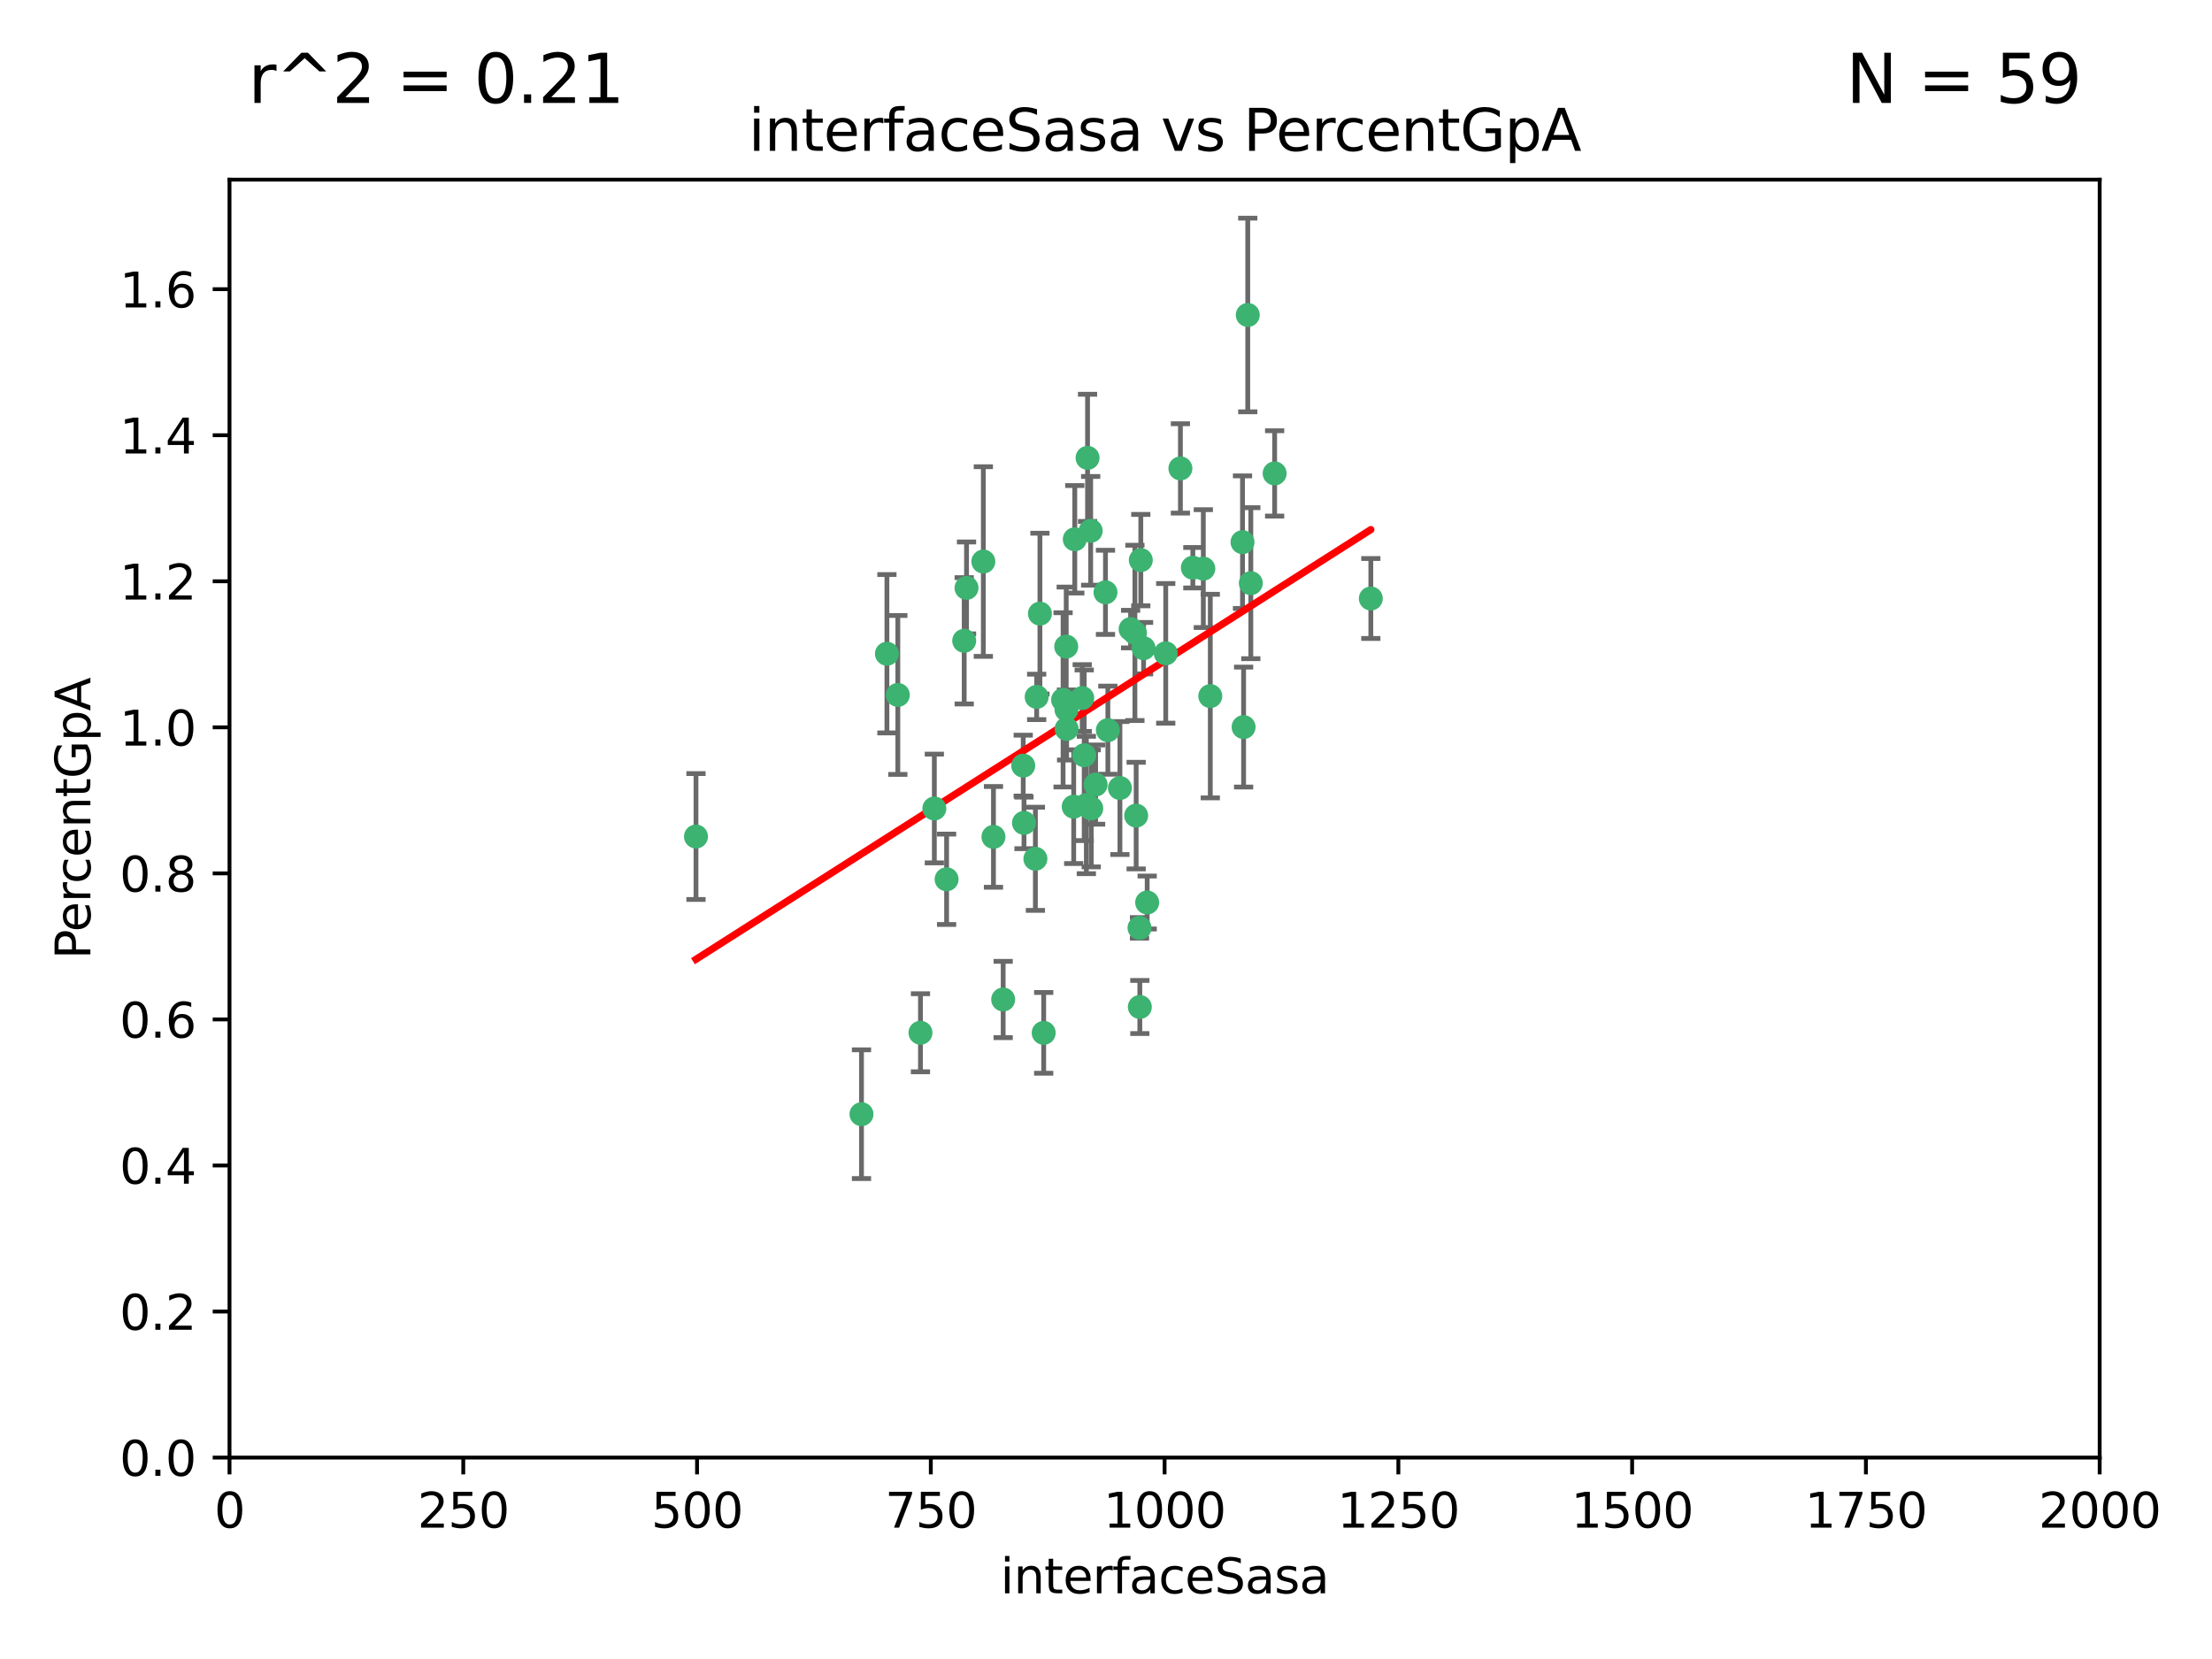 <?xml version="1.0" encoding="utf-8" standalone="no"?>
<!DOCTYPE svg PUBLIC "-//W3C//DTD SVG 1.1//EN"
  "http://www.w3.org/Graphics/SVG/1.1/DTD/svg11.dtd">
<svg xmlns:xlink="http://www.w3.org/1999/xlink" width="460.8pt" height="345.6pt" viewBox="0 0 460.8 345.6" xmlns="http://www.w3.org/2000/svg" version="1.1">
 <defs>
  <style type="text/css">*{stroke-linejoin: round; stroke-linecap: butt}</style>
 </defs>
 <g id="figure_1">
  <g id="patch_1">
   <path d="M 0 345.6 
L 460.8 345.6 
L 460.8 0 
L 0 0 
z
" style="fill: #ffffff"/>
  </g>
  <g id="axes_1">
   <g id="patch_2">
    <path d="M 47.81 303.64 
L 437.4 303.64 
L 437.4 37.422 
L 47.81 37.422 
z
" style="fill: #ffffff"/>
   </g>
   <g id="PathCollection_1">
    <defs>
     <path id="m5e3a77639b" d="M 0 1.118 
C 0.297 1.118 0.581 1 0.791 0.791 
C 1 0.581 1.118 0.297 1.118 0 
C 1.118 -0.297 1 -0.581 0.791 -0.791 
C 0.581 -1 0.297 -1.118 0 -1.118 
C -0.297 -1.118 -0.581 -1 -0.791 -0.791 
C -1 -0.581 -1.118 -0.297 -1.118 0 
C -1.118 0.297 -1 0.581 -0.791 0.791 
C -0.581 1 -0.297 1.118 0 1.118 
z
" style="stroke: #3cb371"/>
    </defs>
    <g clip-path="url(#pb68bee38a3)">
     <use xlink:href="#m5e3a77639b" x="258.839" y="112.942" style="fill: #3cb371; stroke: #3cb371"/>
     <use xlink:href="#m5e3a77639b" x="235.526" y="131.055" style="fill: #3cb371; stroke: #3cb371"/>
     <use xlink:href="#m5e3a77639b" x="265.53" y="98.62" style="fill: #3cb371; stroke: #3cb371"/>
     <use xlink:href="#m5e3a77639b" x="225.86" y="157.336" style="fill: #3cb371; stroke: #3cb371"/>
     <use xlink:href="#m5e3a77639b" x="259.065" y="151.463" style="fill: #3cb371; stroke: #3cb371"/>
     <use xlink:href="#m5e3a77639b" x="259.932" y="65.615" style="fill: #3cb371; stroke: #3cb371"/>
     <use xlink:href="#m5e3a77639b" x="242.845" y="136.104" style="fill: #3cb371; stroke: #3cb371"/>
     <use xlink:href="#m5e3a77639b" x="216.635" y="127.827" style="fill: #3cb371; stroke: #3cb371"/>
     <use xlink:href="#m5e3a77639b" x="250.675" y="118.454" style="fill: #3cb371; stroke: #3cb371"/>
     <use xlink:href="#m5e3a77639b" x="233.3" y="164.163" style="fill: #3cb371; stroke: #3cb371"/>
     <use xlink:href="#m5e3a77639b" x="222.161" y="147.824" style="fill: #3cb371; stroke: #3cb371"/>
     <use xlink:href="#m5e3a77639b" x="221.458" y="145.792" style="fill: #3cb371; stroke: #3cb371"/>
     <use xlink:href="#m5e3a77639b" x="238.226" y="135.027" style="fill: #3cb371; stroke: #3cb371"/>
     <use xlink:href="#m5e3a77639b" x="236.422" y="131.841" style="fill: #3cb371; stroke: #3cb371"/>
     <use xlink:href="#m5e3a77639b" x="226.558" y="95.379" style="fill: #3cb371; stroke: #3cb371"/>
     <use xlink:href="#m5e3a77639b" x="223.671" y="168.047" style="fill: #3cb371; stroke: #3cb371"/>
     <use xlink:href="#m5e3a77639b" x="248.492" y="118.263" style="fill: #3cb371; stroke: #3cb371"/>
     <use xlink:href="#m5e3a77639b" x="223.897" y="112.342" style="fill: #3cb371; stroke: #3cb371"/>
     <use xlink:href="#m5e3a77639b" x="225.446" y="145.415" style="fill: #3cb371; stroke: #3cb371"/>
     <use xlink:href="#m5e3a77639b" x="230.29" y="123.393" style="fill: #3cb371; stroke: #3cb371"/>
     <use xlink:href="#m5e3a77639b" x="200.86" y="133.489" style="fill: #3cb371; stroke: #3cb371"/>
     <use xlink:href="#m5e3a77639b" x="217.42" y="215.165" style="fill: #3cb371; stroke: #3cb371"/>
     <use xlink:href="#m5e3a77639b" x="237.649" y="116.68" style="fill: #3cb371; stroke: #3cb371"/>
     <use xlink:href="#m5e3a77639b" x="213.316" y="171.425" style="fill: #3cb371; stroke: #3cb371"/>
     <use xlink:href="#m5e3a77639b" x="204.848" y="116.981" style="fill: #3cb371; stroke: #3cb371"/>
     <use xlink:href="#m5e3a77639b" x="245.901" y="97.58" style="fill: #3cb371; stroke: #3cb371"/>
     <use xlink:href="#m5e3a77639b" x="285.569" y="124.676" style="fill: #3cb371; stroke: #3cb371"/>
     <use xlink:href="#m5e3a77639b" x="215.957" y="145.177" style="fill: #3cb371; stroke: #3cb371"/>
     <use xlink:href="#m5e3a77639b" x="194.641" y="168.424" style="fill: #3cb371; stroke: #3cb371"/>
     <use xlink:href="#m5e3a77639b" x="191.75" y="215.142" style="fill: #3cb371; stroke: #3cb371"/>
     <use xlink:href="#m5e3a77639b" x="184.761" y="136.185" style="fill: #3cb371; stroke: #3cb371"/>
     <use xlink:href="#m5e3a77639b" x="213.156" y="159.493" style="fill: #3cb371; stroke: #3cb371"/>
     <use xlink:href="#m5e3a77639b" x="222.113" y="134.696" style="fill: #3cb371; stroke: #3cb371"/>
     <use xlink:href="#m5e3a77639b" x="215.692" y="178.902" style="fill: #3cb371; stroke: #3cb371"/>
     <use xlink:href="#m5e3a77639b" x="228.237" y="163.444" style="fill: #3cb371; stroke: #3cb371"/>
     <use xlink:href="#m5e3a77639b" x="222.194" y="151.842" style="fill: #3cb371; stroke: #3cb371"/>
     <use xlink:href="#m5e3a77639b" x="237.381" y="193.294" style="fill: #3cb371; stroke: #3cb371"/>
     <use xlink:href="#m5e3a77639b" x="197.192" y="183.172" style="fill: #3cb371; stroke: #3cb371"/>
     <use xlink:href="#m5e3a77639b" x="208.978" y="208.21" style="fill: #3cb371; stroke: #3cb371"/>
     <use xlink:href="#m5e3a77639b" x="227.208" y="110.578" style="fill: #3cb371; stroke: #3cb371"/>
     <use xlink:href="#m5e3a77639b" x="260.569" y="121.483" style="fill: #3cb371; stroke: #3cb371"/>
     <use xlink:href="#m5e3a77639b" x="230.787" y="152.109" style="fill: #3cb371; stroke: #3cb371"/>
     <use xlink:href="#m5e3a77639b" x="236.683" y="169.904" style="fill: #3cb371; stroke: #3cb371"/>
     <use xlink:href="#m5e3a77639b" x="206.956" y="174.337" style="fill: #3cb371; stroke: #3cb371"/>
     <use xlink:href="#m5e3a77639b" x="237.447" y="209.773" style="fill: #3cb371; stroke: #3cb371"/>
     <use xlink:href="#m5e3a77639b" x="227.327" y="168.402" style="fill: #3cb371; stroke: #3cb371"/>
     <use xlink:href="#m5e3a77639b" x="238.978" y="188.006" style="fill: #3cb371; stroke: #3cb371"/>
     <use xlink:href="#m5e3a77639b" x="179.464" y="232.104" style="fill: #3cb371; stroke: #3cb371"/>
     <use xlink:href="#m5e3a77639b" x="226.307" y="167.694" style="fill: #3cb371; stroke: #3cb371"/>
     <use xlink:href="#m5e3a77639b" x="201.345" y="122.472" style="fill: #3cb371; stroke: #3cb371"/>
     <use xlink:href="#m5e3a77639b" x="187.034" y="144.768" style="fill: #3cb371; stroke: #3cb371"/>
     <use xlink:href="#m5e3a77639b" x="252.125" y="145.01" style="fill: #3cb371; stroke: #3cb371"/>
     <use xlink:href="#m5e3a77639b" x="144.987" y="174.262" style="fill: #3cb371; stroke: #3cb371"/>
    </g>
   </g>
   <g id="matplotlib.axis_1">
    <g id="xtick_1">
     <g id="line2d_1">
      <defs>
       <path id="mc8753e77ff" d="M 0 0 
L 0 3.5 
" style="stroke: #000000; stroke-width: 0.8"/>
      </defs>
      <g>
       <use xlink:href="#mc8753e77ff" x="47.81" y="303.64" style="stroke: #000000; stroke-width: 0.8"/>
      </g>
     </g>
     <g id="text_1">
      <!-- 0 -->
      <g transform="translate(44.629 318.238)scale(0.1 -0.1)">
       <defs>
        <path id="DejaVuSans-30" d="M 2034 4250 
Q 1547 4250 1301 3770 
Q 1056 3291 1056 2328 
Q 1056 1369 1301 889 
Q 1547 409 2034 409 
Q 2525 409 2770 889 
Q 3016 1369 3016 2328 
Q 3016 3291 2770 3770 
Q 2525 4250 2034 4250 
z
M 2034 4750 
Q 2819 4750 3233 4129 
Q 3647 3509 3647 2328 
Q 3647 1150 3233 529 
Q 2819 -91 2034 -91 
Q 1250 -91 836 529 
Q 422 1150 422 2328 
Q 422 3509 836 4129 
Q 1250 4750 2034 4750 
z
" transform="scale(0.016)"/>
       </defs>
       <use xlink:href="#DejaVuSans-30"/>
      </g>
     </g>
    </g>
    <g id="xtick_2">
     <g id="line2d_2">
      <g>
       <use xlink:href="#mc8753e77ff" x="96.509" y="303.64" style="stroke: #000000; stroke-width: 0.8"/>
      </g>
     </g>
     <g id="text_2">
      <!-- 250 -->
      <g transform="translate(86.965 318.238)scale(0.1 -0.1)">
       <defs>
        <path id="DejaVuSans-32" d="M 1228 531 
L 3431 531 
L 3431 0 
L 469 0 
L 469 531 
Q 828 903 1448 1529 
Q 2069 2156 2228 2338 
Q 2531 2678 2651 2914 
Q 2772 3150 2772 3378 
Q 2772 3750 2511 3984 
Q 2250 4219 1831 4219 
Q 1534 4219 1204 4116 
Q 875 4013 500 3803 
L 500 4441 
Q 881 4594 1212 4672 
Q 1544 4750 1819 4750 
Q 2544 4750 2975 4387 
Q 3406 4025 3406 3419 
Q 3406 3131 3298 2873 
Q 3191 2616 2906 2266 
Q 2828 2175 2409 1742 
Q 1991 1309 1228 531 
z
" transform="scale(0.016)"/>
        <path id="DejaVuSans-35" d="M 691 4666 
L 3169 4666 
L 3169 4134 
L 1269 4134 
L 1269 2991 
Q 1406 3038 1543 3061 
Q 1681 3084 1819 3084 
Q 2600 3084 3056 2656 
Q 3513 2228 3513 1497 
Q 3513 744 3044 326 
Q 2575 -91 1722 -91 
Q 1428 -91 1123 -41 
Q 819 9 494 109 
L 494 744 
Q 775 591 1075 516 
Q 1375 441 1709 441 
Q 2250 441 2565 725 
Q 2881 1009 2881 1497 
Q 2881 1984 2565 2268 
Q 2250 2553 1709 2553 
Q 1456 2553 1204 2497 
Q 953 2441 691 2322 
L 691 4666 
z
" transform="scale(0.016)"/>
       </defs>
       <use xlink:href="#DejaVuSans-32"/>
       <use xlink:href="#DejaVuSans-35" x="63.623"/>
       <use xlink:href="#DejaVuSans-30" x="127.246"/>
      </g>
     </g>
    </g>
    <g id="xtick_3">
     <g id="line2d_3">
      <g>
       <use xlink:href="#mc8753e77ff" x="145.208" y="303.64" style="stroke: #000000; stroke-width: 0.8"/>
      </g>
     </g>
     <g id="text_3">
      <!-- 500 -->
      <g transform="translate(135.664 318.238)scale(0.1 -0.1)">
       <use xlink:href="#DejaVuSans-35"/>
       <use xlink:href="#DejaVuSans-30" x="63.623"/>
       <use xlink:href="#DejaVuSans-30" x="127.246"/>
      </g>
     </g>
    </g>
    <g id="xtick_4">
     <g id="line2d_4">
      <g>
       <use xlink:href="#mc8753e77ff" x="193.906" y="303.64" style="stroke: #000000; stroke-width: 0.8"/>
      </g>
     </g>
     <g id="text_4">
      <!-- 750 -->
      <g transform="translate(184.363 318.238)scale(0.1 -0.1)">
       <defs>
        <path id="DejaVuSans-37" d="M 525 4666 
L 3525 4666 
L 3525 4397 
L 1831 0 
L 1172 0 
L 2766 4134 
L 525 4134 
L 525 4666 
z
" transform="scale(0.016)"/>
       </defs>
       <use xlink:href="#DejaVuSans-37"/>
       <use xlink:href="#DejaVuSans-35" x="63.623"/>
       <use xlink:href="#DejaVuSans-30" x="127.246"/>
      </g>
     </g>
    </g>
    <g id="xtick_5">
     <g id="line2d_5">
      <g>
       <use xlink:href="#mc8753e77ff" x="242.605" y="303.64" style="stroke: #000000; stroke-width: 0.8"/>
      </g>
     </g>
     <g id="text_5">
      <!-- 1000 -->
      <g transform="translate(229.88 318.238)scale(0.1 -0.1)">
       <defs>
        <path id="DejaVuSans-31" d="M 794 531 
L 1825 531 
L 1825 4091 
L 703 3866 
L 703 4441 
L 1819 4666 
L 2450 4666 
L 2450 531 
L 3481 531 
L 3481 0 
L 794 0 
L 794 531 
z
" transform="scale(0.016)"/>
       </defs>
       <use xlink:href="#DejaVuSans-31"/>
       <use xlink:href="#DejaVuSans-30" x="63.623"/>
       <use xlink:href="#DejaVuSans-30" x="127.246"/>
       <use xlink:href="#DejaVuSans-30" x="190.869"/>
      </g>
     </g>
    </g>
    <g id="xtick_6">
     <g id="line2d_6">
      <g>
       <use xlink:href="#mc8753e77ff" x="291.304" y="303.64" style="stroke: #000000; stroke-width: 0.8"/>
      </g>
     </g>
     <g id="text_6">
      <!-- 1250 -->
      <g transform="translate(278.579 318.238)scale(0.1 -0.1)">
       <use xlink:href="#DejaVuSans-31"/>
       <use xlink:href="#DejaVuSans-32" x="63.623"/>
       <use xlink:href="#DejaVuSans-35" x="127.246"/>
       <use xlink:href="#DejaVuSans-30" x="190.869"/>
      </g>
     </g>
    </g>
    <g id="xtick_7">
     <g id="line2d_7">
      <g>
       <use xlink:href="#mc8753e77ff" x="340.002" y="303.64" style="stroke: #000000; stroke-width: 0.8"/>
      </g>
     </g>
     <g id="text_7">
      <!-- 1500 -->
      <g transform="translate(327.277 318.238)scale(0.1 -0.1)">
       <use xlink:href="#DejaVuSans-31"/>
       <use xlink:href="#DejaVuSans-35" x="63.623"/>
       <use xlink:href="#DejaVuSans-30" x="127.246"/>
       <use xlink:href="#DejaVuSans-30" x="190.869"/>
      </g>
     </g>
    </g>
    <g id="xtick_8">
     <g id="line2d_8">
      <g>
       <use xlink:href="#mc8753e77ff" x="388.701" y="303.64" style="stroke: #000000; stroke-width: 0.8"/>
      </g>
     </g>
     <g id="text_8">
      <!-- 1750 -->
      <g transform="translate(375.976 318.238)scale(0.1 -0.1)">
       <use xlink:href="#DejaVuSans-31"/>
       <use xlink:href="#DejaVuSans-37" x="63.623"/>
       <use xlink:href="#DejaVuSans-35" x="127.246"/>
       <use xlink:href="#DejaVuSans-30" x="190.869"/>
      </g>
     </g>
    </g>
    <g id="xtick_9">
     <g id="line2d_9">
      <g>
       <use xlink:href="#mc8753e77ff" x="437.4" y="303.64" style="stroke: #000000; stroke-width: 0.8"/>
      </g>
     </g>
     <g id="text_9">
      <!-- 2000 -->
      <g transform="translate(424.675 318.238)scale(0.1 -0.1)">
       <use xlink:href="#DejaVuSans-32"/>
       <use xlink:href="#DejaVuSans-30" x="63.623"/>
       <use xlink:href="#DejaVuSans-30" x="127.246"/>
       <use xlink:href="#DejaVuSans-30" x="190.869"/>
      </g>
     </g>
    </g>
    <g id="text_10">
     <!-- interfaceSasa -->
     <g transform="translate(208.398 331.917)scale(0.1 -0.1)">
      <defs>
       <path id="DejaVuSans-69" d="M 603 3500 
L 1178 3500 
L 1178 0 
L 603 0 
L 603 3500 
z
M 603 4863 
L 1178 4863 
L 1178 4134 
L 603 4134 
L 603 4863 
z
" transform="scale(0.016)"/>
       <path id="DejaVuSans-6e" d="M 3513 2113 
L 3513 0 
L 2938 0 
L 2938 2094 
Q 2938 2591 2744 2837 
Q 2550 3084 2163 3084 
Q 1697 3084 1428 2787 
Q 1159 2491 1159 1978 
L 1159 0 
L 581 0 
L 581 3500 
L 1159 3500 
L 1159 2956 
Q 1366 3272 1645 3428 
Q 1925 3584 2291 3584 
Q 2894 3584 3203 3211 
Q 3513 2838 3513 2113 
z
" transform="scale(0.016)"/>
       <path id="DejaVuSans-74" d="M 1172 4494 
L 1172 3500 
L 2356 3500 
L 2356 3053 
L 1172 3053 
L 1172 1153 
Q 1172 725 1289 603 
Q 1406 481 1766 481 
L 2356 481 
L 2356 0 
L 1766 0 
Q 1100 0 847 248 
Q 594 497 594 1153 
L 594 3053 
L 172 3053 
L 172 3500 
L 594 3500 
L 594 4494 
L 1172 4494 
z
" transform="scale(0.016)"/>
       <path id="DejaVuSans-65" d="M 3597 1894 
L 3597 1613 
L 953 1613 
Q 991 1019 1311 708 
Q 1631 397 2203 397 
Q 2534 397 2845 478 
Q 3156 559 3463 722 
L 3463 178 
Q 3153 47 2828 -22 
Q 2503 -91 2169 -91 
Q 1331 -91 842 396 
Q 353 884 353 1716 
Q 353 2575 817 3079 
Q 1281 3584 2069 3584 
Q 2775 3584 3186 3129 
Q 3597 2675 3597 1894 
z
M 3022 2063 
Q 3016 2534 2758 2815 
Q 2500 3097 2075 3097 
Q 1594 3097 1305 2825 
Q 1016 2553 972 2059 
L 3022 2063 
z
" transform="scale(0.016)"/>
       <path id="DejaVuSans-72" d="M 2631 2963 
Q 2534 3019 2420 3045 
Q 2306 3072 2169 3072 
Q 1681 3072 1420 2755 
Q 1159 2438 1159 1844 
L 1159 0 
L 581 0 
L 581 3500 
L 1159 3500 
L 1159 2956 
Q 1341 3275 1631 3429 
Q 1922 3584 2338 3584 
Q 2397 3584 2469 3576 
Q 2541 3569 2628 3553 
L 2631 2963 
z
" transform="scale(0.016)"/>
       <path id="DejaVuSans-66" d="M 2375 4863 
L 2375 4384 
L 1825 4384 
Q 1516 4384 1395 4259 
Q 1275 4134 1275 3809 
L 1275 3500 
L 2222 3500 
L 2222 3053 
L 1275 3053 
L 1275 0 
L 697 0 
L 697 3053 
L 147 3053 
L 147 3500 
L 697 3500 
L 697 3744 
Q 697 4328 969 4595 
Q 1241 4863 1831 4863 
L 2375 4863 
z
" transform="scale(0.016)"/>
       <path id="DejaVuSans-61" d="M 2194 1759 
Q 1497 1759 1228 1600 
Q 959 1441 959 1056 
Q 959 750 1161 570 
Q 1363 391 1709 391 
Q 2188 391 2477 730 
Q 2766 1069 2766 1631 
L 2766 1759 
L 2194 1759 
z
M 3341 1997 
L 3341 0 
L 2766 0 
L 2766 531 
Q 2569 213 2275 61 
Q 1981 -91 1556 -91 
Q 1019 -91 701 211 
Q 384 513 384 1019 
Q 384 1609 779 1909 
Q 1175 2209 1959 2209 
L 2766 2209 
L 2766 2266 
Q 2766 2663 2505 2880 
Q 2244 3097 1772 3097 
Q 1472 3097 1187 3025 
Q 903 2953 641 2809 
L 641 3341 
Q 956 3463 1253 3523 
Q 1550 3584 1831 3584 
Q 2591 3584 2966 3190 
Q 3341 2797 3341 1997 
z
" transform="scale(0.016)"/>
       <path id="DejaVuSans-63" d="M 3122 3366 
L 3122 2828 
Q 2878 2963 2633 3030 
Q 2388 3097 2138 3097 
Q 1578 3097 1268 2742 
Q 959 2388 959 1747 
Q 959 1106 1268 751 
Q 1578 397 2138 397 
Q 2388 397 2633 464 
Q 2878 531 3122 666 
L 3122 134 
Q 2881 22 2623 -34 
Q 2366 -91 2075 -91 
Q 1284 -91 818 406 
Q 353 903 353 1747 
Q 353 2603 823 3093 
Q 1294 3584 2113 3584 
Q 2378 3584 2631 3529 
Q 2884 3475 3122 3366 
z
" transform="scale(0.016)"/>
       <path id="DejaVuSans-53" d="M 3425 4513 
L 3425 3897 
Q 3066 4069 2747 4153 
Q 2428 4238 2131 4238 
Q 1616 4238 1336 4038 
Q 1056 3838 1056 3469 
Q 1056 3159 1242 3001 
Q 1428 2844 1947 2747 
L 2328 2669 
Q 3034 2534 3370 2195 
Q 3706 1856 3706 1288 
Q 3706 609 3251 259 
Q 2797 -91 1919 -91 
Q 1588 -91 1214 -16 
Q 841 59 441 206 
L 441 856 
Q 825 641 1194 531 
Q 1563 422 1919 422 
Q 2459 422 2753 634 
Q 3047 847 3047 1241 
Q 3047 1584 2836 1778 
Q 2625 1972 2144 2069 
L 1759 2144 
Q 1053 2284 737 2584 
Q 422 2884 422 3419 
Q 422 4038 858 4394 
Q 1294 4750 2059 4750 
Q 2388 4750 2728 4690 
Q 3069 4631 3425 4513 
z
" transform="scale(0.016)"/>
       <path id="DejaVuSans-73" d="M 2834 3397 
L 2834 2853 
Q 2591 2978 2328 3040 
Q 2066 3103 1784 3103 
Q 1356 3103 1142 2972 
Q 928 2841 928 2578 
Q 928 2378 1081 2264 
Q 1234 2150 1697 2047 
L 1894 2003 
Q 2506 1872 2764 1633 
Q 3022 1394 3022 966 
Q 3022 478 2636 193 
Q 2250 -91 1575 -91 
Q 1294 -91 989 -36 
Q 684 19 347 128 
L 347 722 
Q 666 556 975 473 
Q 1284 391 1588 391 
Q 1994 391 2212 530 
Q 2431 669 2431 922 
Q 2431 1156 2273 1281 
Q 2116 1406 1581 1522 
L 1381 1569 
Q 847 1681 609 1914 
Q 372 2147 372 2553 
Q 372 3047 722 3315 
Q 1072 3584 1716 3584 
Q 2034 3584 2315 3537 
Q 2597 3491 2834 3397 
z
" transform="scale(0.016)"/>
      </defs>
      <use xlink:href="#DejaVuSans-69"/>
      <use xlink:href="#DejaVuSans-6e" x="27.783"/>
      <use xlink:href="#DejaVuSans-74" x="91.162"/>
      <use xlink:href="#DejaVuSans-65" x="130.371"/>
      <use xlink:href="#DejaVuSans-72" x="191.895"/>
      <use xlink:href="#DejaVuSans-66" x="233.008"/>
      <use xlink:href="#DejaVuSans-61" x="268.213"/>
      <use xlink:href="#DejaVuSans-63" x="329.492"/>
      <use xlink:href="#DejaVuSans-65" x="384.473"/>
      <use xlink:href="#DejaVuSans-53" x="445.996"/>
      <use xlink:href="#DejaVuSans-61" x="509.473"/>
      <use xlink:href="#DejaVuSans-73" x="570.752"/>
      <use xlink:href="#DejaVuSans-61" x="622.852"/>
     </g>
    </g>
   </g>
   <g id="matplotlib.axis_2">
    <g id="ytick_1">
     <g id="line2d_10">
      <defs>
       <path id="md2800dfe83" d="M 0 0 
L -3.5 0 
" style="stroke: #000000; stroke-width: 0.8"/>
      </defs>
      <g>
       <use xlink:href="#md2800dfe83" x="47.81" y="303.64" style="stroke: #000000; stroke-width: 0.8"/>
      </g>
     </g>
     <g id="text_11">
      <!-- 0.0 -->
      <g transform="translate(24.907 307.439)scale(0.1 -0.1)">
       <defs>
        <path id="DejaVuSans-2e" d="M 684 794 
L 1344 794 
L 1344 0 
L 684 0 
L 684 794 
z
" transform="scale(0.016)"/>
       </defs>
       <use xlink:href="#DejaVuSans-30"/>
       <use xlink:href="#DejaVuSans-2e" x="63.623"/>
       <use xlink:href="#DejaVuSans-30" x="95.41"/>
      </g>
     </g>
    </g>
    <g id="ytick_2">
     <g id="line2d_11">
      <g>
       <use xlink:href="#md2800dfe83" x="47.81" y="273.215" style="stroke: #000000; stroke-width: 0.8"/>
      </g>
     </g>
     <g id="text_12">
      <!-- 0.2 -->
      <g transform="translate(24.907 277.014)scale(0.1 -0.1)">
       <use xlink:href="#DejaVuSans-30"/>
       <use xlink:href="#DejaVuSans-2e" x="63.623"/>
       <use xlink:href="#DejaVuSans-32" x="95.41"/>
      </g>
     </g>
    </g>
    <g id="ytick_3">
     <g id="line2d_12">
      <g>
       <use xlink:href="#md2800dfe83" x="47.81" y="242.79" style="stroke: #000000; stroke-width: 0.8"/>
      </g>
     </g>
     <g id="text_13">
      <!-- 0.4 -->
      <g transform="translate(24.907 246.589)scale(0.1 -0.1)">
       <defs>
        <path id="DejaVuSans-34" d="M 2419 4116 
L 825 1625 
L 2419 1625 
L 2419 4116 
z
M 2253 4666 
L 3047 4666 
L 3047 1625 
L 3713 1625 
L 3713 1100 
L 3047 1100 
L 3047 0 
L 2419 0 
L 2419 1100 
L 313 1100 
L 313 1709 
L 2253 4666 
z
" transform="scale(0.016)"/>
       </defs>
       <use xlink:href="#DejaVuSans-30"/>
       <use xlink:href="#DejaVuSans-2e" x="63.623"/>
       <use xlink:href="#DejaVuSans-34" x="95.41"/>
      </g>
     </g>
    </g>
    <g id="ytick_4">
     <g id="line2d_13">
      <g>
       <use xlink:href="#md2800dfe83" x="47.81" y="212.365" style="stroke: #000000; stroke-width: 0.8"/>
      </g>
     </g>
     <g id="text_14">
      <!-- 0.6 -->
      <g transform="translate(24.907 216.164)scale(0.1 -0.1)">
       <defs>
        <path id="DejaVuSans-36" d="M 2113 2584 
Q 1688 2584 1439 2293 
Q 1191 2003 1191 1497 
Q 1191 994 1439 701 
Q 1688 409 2113 409 
Q 2538 409 2786 701 
Q 3034 994 3034 1497 
Q 3034 2003 2786 2293 
Q 2538 2584 2113 2584 
z
M 3366 4563 
L 3366 3988 
Q 3128 4100 2886 4159 
Q 2644 4219 2406 4219 
Q 1781 4219 1451 3797 
Q 1122 3375 1075 2522 
Q 1259 2794 1537 2939 
Q 1816 3084 2150 3084 
Q 2853 3084 3261 2657 
Q 3669 2231 3669 1497 
Q 3669 778 3244 343 
Q 2819 -91 2113 -91 
Q 1303 -91 875 529 
Q 447 1150 447 2328 
Q 447 3434 972 4092 
Q 1497 4750 2381 4750 
Q 2619 4750 2861 4703 
Q 3103 4656 3366 4563 
z
" transform="scale(0.016)"/>
       </defs>
       <use xlink:href="#DejaVuSans-30"/>
       <use xlink:href="#DejaVuSans-2e" x="63.623"/>
       <use xlink:href="#DejaVuSans-36" x="95.41"/>
      </g>
     </g>
    </g>
    <g id="ytick_5">
     <g id="line2d_14">
      <g>
       <use xlink:href="#md2800dfe83" x="47.81" y="181.94" style="stroke: #000000; stroke-width: 0.8"/>
      </g>
     </g>
     <g id="text_15">
      <!-- 0.8 -->
      <g transform="translate(24.907 185.739)scale(0.1 -0.1)">
       <defs>
        <path id="DejaVuSans-38" d="M 2034 2216 
Q 1584 2216 1326 1975 
Q 1069 1734 1069 1313 
Q 1069 891 1326 650 
Q 1584 409 2034 409 
Q 2484 409 2743 651 
Q 3003 894 3003 1313 
Q 3003 1734 2745 1975 
Q 2488 2216 2034 2216 
z
M 1403 2484 
Q 997 2584 770 2862 
Q 544 3141 544 3541 
Q 544 4100 942 4425 
Q 1341 4750 2034 4750 
Q 2731 4750 3128 4425 
Q 3525 4100 3525 3541 
Q 3525 3141 3298 2862 
Q 3072 2584 2669 2484 
Q 3125 2378 3379 2068 
Q 3634 1759 3634 1313 
Q 3634 634 3220 271 
Q 2806 -91 2034 -91 
Q 1263 -91 848 271 
Q 434 634 434 1313 
Q 434 1759 690 2068 
Q 947 2378 1403 2484 
z
M 1172 3481 
Q 1172 3119 1398 2916 
Q 1625 2713 2034 2713 
Q 2441 2713 2670 2916 
Q 2900 3119 2900 3481 
Q 2900 3844 2670 4047 
Q 2441 4250 2034 4250 
Q 1625 4250 1398 4047 
Q 1172 3844 1172 3481 
z
" transform="scale(0.016)"/>
       </defs>
       <use xlink:href="#DejaVuSans-30"/>
       <use xlink:href="#DejaVuSans-2e" x="63.623"/>
       <use xlink:href="#DejaVuSans-38" x="95.41"/>
      </g>
     </g>
    </g>
    <g id="ytick_6">
     <g id="line2d_15">
      <g>
       <use xlink:href="#md2800dfe83" x="47.81" y="151.515" style="stroke: #000000; stroke-width: 0.8"/>
      </g>
     </g>
     <g id="text_16">
      <!-- 1.0 -->
      <g transform="translate(24.907 155.315)scale(0.1 -0.1)">
       <use xlink:href="#DejaVuSans-31"/>
       <use xlink:href="#DejaVuSans-2e" x="63.623"/>
       <use xlink:href="#DejaVuSans-30" x="95.41"/>
      </g>
     </g>
    </g>
    <g id="ytick_7">
     <g id="line2d_16">
      <g>
       <use xlink:href="#md2800dfe83" x="47.81" y="121.09" style="stroke: #000000; stroke-width: 0.8"/>
      </g>
     </g>
     <g id="text_17">
      <!-- 1.2 -->
      <g transform="translate(24.907 124.89)scale(0.1 -0.1)">
       <use xlink:href="#DejaVuSans-31"/>
       <use xlink:href="#DejaVuSans-2e" x="63.623"/>
       <use xlink:href="#DejaVuSans-32" x="95.41"/>
      </g>
     </g>
    </g>
    <g id="ytick_8">
     <g id="line2d_17">
      <g>
       <use xlink:href="#md2800dfe83" x="47.81" y="90.665" style="stroke: #000000; stroke-width: 0.8"/>
      </g>
     </g>
     <g id="text_18">
      <!-- 1.4 -->
      <g transform="translate(24.907 94.465)scale(0.1 -0.1)">
       <use xlink:href="#DejaVuSans-31"/>
       <use xlink:href="#DejaVuSans-2e" x="63.623"/>
       <use xlink:href="#DejaVuSans-34" x="95.41"/>
      </g>
     </g>
    </g>
    <g id="ytick_9">
     <g id="line2d_18">
      <g>
       <use xlink:href="#md2800dfe83" x="47.81" y="60.241" style="stroke: #000000; stroke-width: 0.8"/>
      </g>
     </g>
     <g id="text_19">
      <!-- 1.6 -->
      <g transform="translate(24.907 64.04)scale(0.1 -0.1)">
       <use xlink:href="#DejaVuSans-31"/>
       <use xlink:href="#DejaVuSans-2e" x="63.623"/>
       <use xlink:href="#DejaVuSans-36" x="95.41"/>
      </g>
     </g>
    </g>
    <g id="text_20">
     <!-- PercentGpA -->
     <g transform="translate(18.827 199.807)rotate(-90)scale(0.1 -0.1)">
      <defs>
       <path id="DejaVuSans-50" d="M 1259 4147 
L 1259 2394 
L 2053 2394 
Q 2494 2394 2734 2622 
Q 2975 2850 2975 3272 
Q 2975 3691 2734 3919 
Q 2494 4147 2053 4147 
L 1259 4147 
z
M 628 4666 
L 2053 4666 
Q 2838 4666 3239 4311 
Q 3641 3956 3641 3272 
Q 3641 2581 3239 2228 
Q 2838 1875 2053 1875 
L 1259 1875 
L 1259 0 
L 628 0 
L 628 4666 
z
" transform="scale(0.016)"/>
       <path id="DejaVuSans-47" d="M 3809 666 
L 3809 1919 
L 2778 1919 
L 2778 2438 
L 4434 2438 
L 4434 434 
Q 4069 175 3628 42 
Q 3188 -91 2688 -91 
Q 1594 -91 976 548 
Q 359 1188 359 2328 
Q 359 3472 976 4111 
Q 1594 4750 2688 4750 
Q 3144 4750 3555 4637 
Q 3966 4525 4313 4306 
L 4313 3634 
Q 3963 3931 3569 4081 
Q 3175 4231 2741 4231 
Q 1884 4231 1454 3753 
Q 1025 3275 1025 2328 
Q 1025 1384 1454 906 
Q 1884 428 2741 428 
Q 3075 428 3337 486 
Q 3600 544 3809 666 
z
" transform="scale(0.016)"/>
       <path id="DejaVuSans-70" d="M 1159 525 
L 1159 -1331 
L 581 -1331 
L 581 3500 
L 1159 3500 
L 1159 2969 
Q 1341 3281 1617 3432 
Q 1894 3584 2278 3584 
Q 2916 3584 3314 3078 
Q 3713 2572 3713 1747 
Q 3713 922 3314 415 
Q 2916 -91 2278 -91 
Q 1894 -91 1617 61 
Q 1341 213 1159 525 
z
M 3116 1747 
Q 3116 2381 2855 2742 
Q 2594 3103 2138 3103 
Q 1681 3103 1420 2742 
Q 1159 2381 1159 1747 
Q 1159 1113 1420 752 
Q 1681 391 2138 391 
Q 2594 391 2855 752 
Q 3116 1113 3116 1747 
z
" transform="scale(0.016)"/>
       <path id="DejaVuSans-41" d="M 2188 4044 
L 1331 1722 
L 3047 1722 
L 2188 4044 
z
M 1831 4666 
L 2547 4666 
L 4325 0 
L 3669 0 
L 3244 1197 
L 1141 1197 
L 716 0 
L 50 0 
L 1831 4666 
z
" transform="scale(0.016)"/>
      </defs>
      <use xlink:href="#DejaVuSans-50"/>
      <use xlink:href="#DejaVuSans-65" x="56.678"/>
      <use xlink:href="#DejaVuSans-72" x="118.201"/>
      <use xlink:href="#DejaVuSans-63" x="157.064"/>
      <use xlink:href="#DejaVuSans-65" x="212.045"/>
      <use xlink:href="#DejaVuSans-6e" x="273.568"/>
      <use xlink:href="#DejaVuSans-74" x="336.947"/>
      <use xlink:href="#DejaVuSans-47" x="376.156"/>
      <use xlink:href="#DejaVuSans-70" x="453.646"/>
      <use xlink:href="#DejaVuSans-41" x="517.123"/>
     </g>
    </g>
   </g>
   <g id="LineCollection_1">
    <path d="M 258.839 126.749 
L 258.839 99.136 
" clip-path="url(#pb68bee38a3)" style="fill: none; stroke: #696969"/>
    <path d="M 235.526 134.965 
L 235.526 127.145 
" clip-path="url(#pb68bee38a3)" style="fill: none; stroke: #696969"/>
    <path d="M 265.53 107.507 
L 265.53 89.732 
" clip-path="url(#pb68bee38a3)" style="fill: none; stroke: #696969"/>
    <path d="M 225.86 175.112 
L 225.86 139.559 
" clip-path="url(#pb68bee38a3)" style="fill: none; stroke: #696969"/>
    <path d="M 259.065 163.951 
L 259.065 138.975 
" clip-path="url(#pb68bee38a3)" style="fill: none; stroke: #696969"/>
    <path d="M 259.932 85.786 
L 259.932 45.445 
" clip-path="url(#pb68bee38a3)" style="fill: none; stroke: #696969"/>
    <path d="M 242.845 150.651 
L 242.845 121.557 
" clip-path="url(#pb68bee38a3)" style="fill: none; stroke: #696969"/>
    <path d="M 216.635 144.574 
L 216.635 111.081 
" clip-path="url(#pb68bee38a3)" style="fill: none; stroke: #696969"/>
    <path d="M 250.675 130.729 
L 250.675 106.178 
" clip-path="url(#pb68bee38a3)" style="fill: none; stroke: #696969"/>
    <path d="M 233.3 178.012 
L 233.3 150.313 
" clip-path="url(#pb68bee38a3)" style="fill: none; stroke: #696969"/>
    <path d="M 222.161 151.915 
L 222.161 143.733 
" clip-path="url(#pb68bee38a3)" style="fill: none; stroke: #696969"/>
    <path d="M 221.458 163.943 
L 221.458 127.641 
" clip-path="url(#pb68bee38a3)" style="fill: none; stroke: #696969"/>
    <path d="M 238.226 140.389 
L 238.226 129.666 
" clip-path="url(#pb68bee38a3)" style="fill: none; stroke: #696969"/>
    <path d="M 236.422 150.099 
L 236.422 113.583 
" clip-path="url(#pb68bee38a3)" style="fill: none; stroke: #696969"/>
    <path d="M 226.558 108.623 
L 226.558 82.135 
" clip-path="url(#pb68bee38a3)" style="fill: none; stroke: #696969"/>
    <path d="M 223.671 179.887 
L 223.671 156.207 
" clip-path="url(#pb68bee38a3)" style="fill: none; stroke: #696969"/>
    <path d="M 248.492 122.479 
L 248.492 114.047 
" clip-path="url(#pb68bee38a3)" style="fill: none; stroke: #696969"/>
    <path d="M 223.897 123.537 
L 223.897 101.147 
" clip-path="url(#pb68bee38a3)" style="fill: none; stroke: #696969"/>
    <path d="M 225.446 152.367 
L 225.446 138.462 
" clip-path="url(#pb68bee38a3)" style="fill: none; stroke: #696969"/>
    <path d="M 230.29 132.157 
L 230.29 114.628 
" clip-path="url(#pb68bee38a3)" style="fill: none; stroke: #696969"/>
    <path d="M 200.86 146.643 
L 200.86 120.334 
" clip-path="url(#pb68bee38a3)" style="fill: none; stroke: #696969"/>
    <path d="M 217.42 223.575 
L 217.42 206.755 
" clip-path="url(#pb68bee38a3)" style="fill: none; stroke: #696969"/>
    <path d="M 237.649 126.199 
L 237.649 107.162 
" clip-path="url(#pb68bee38a3)" style="fill: none; stroke: #696969"/>
    <path d="M 213.316 176.796 
L 213.316 166.055 
" clip-path="url(#pb68bee38a3)" style="fill: none; stroke: #696969"/>
    <path d="M 204.848 136.737 
L 204.848 97.225 
" clip-path="url(#pb68bee38a3)" style="fill: none; stroke: #696969"/>
    <path d="M 245.901 106.886 
L 245.901 88.275 
" clip-path="url(#pb68bee38a3)" style="fill: none; stroke: #696969"/>
    <path d="M 285.569 133.004 
L 285.569 116.348 
" clip-path="url(#pb68bee38a3)" style="fill: none; stroke: #696969"/>
    <path d="M 215.957 149.907 
L 215.957 140.447 
" clip-path="url(#pb68bee38a3)" style="fill: none; stroke: #696969"/>
    <path d="M 194.641 179.748 
L 194.641 157.1 
" clip-path="url(#pb68bee38a3)" style="fill: none; stroke: #696969"/>
    <path d="M 191.75 223.271 
L 191.75 207.014 
" clip-path="url(#pb68bee38a3)" style="fill: none; stroke: #696969"/>
    <path d="M 184.761 152.678 
L 184.761 119.692 
" clip-path="url(#pb68bee38a3)" style="fill: none; stroke: #696969"/>
    <path d="M 213.156 165.836 
L 213.156 153.151 
" clip-path="url(#pb68bee38a3)" style="fill: none; stroke: #696969"/>
    <path d="M 222.113 147.092 
L 222.113 122.3 
" clip-path="url(#pb68bee38a3)" style="fill: none; stroke: #696969"/>
    <path d="M 215.692 189.647 
L 215.692 168.157 
" clip-path="url(#pb68bee38a3)" style="fill: none; stroke: #696969"/>
    <path d="M 228.237 171.692 
L 228.237 155.195 
" clip-path="url(#pb68bee38a3)" style="fill: none; stroke: #696969"/>
    <path d="M 222.194 158.326 
L 222.194 145.358 
" clip-path="url(#pb68bee38a3)" style="fill: none; stroke: #696969"/>
    <path d="M 237.381 195.438 
L 237.381 191.15 
" clip-path="url(#pb68bee38a3)" style="fill: none; stroke: #696969"/>
    <path d="M 197.192 192.583 
L 197.192 173.76 
" clip-path="url(#pb68bee38a3)" style="fill: none; stroke: #696969"/>
    <path d="M 208.978 216.16 
L 208.978 200.26 
" clip-path="url(#pb68bee38a3)" style="fill: none; stroke: #696969"/>
    <path d="M 227.208 121.904 
L 227.208 99.253 
" clip-path="url(#pb68bee38a3)" style="fill: none; stroke: #696969"/>
    <path d="M 260.569 137.213 
L 260.569 105.753 
" clip-path="url(#pb68bee38a3)" style="fill: none; stroke: #696969"/>
    <path d="M 230.787 161.282 
L 230.787 142.935 
" clip-path="url(#pb68bee38a3)" style="fill: none; stroke: #696969"/>
    <path d="M 236.683 181.011 
L 236.683 158.798 
" clip-path="url(#pb68bee38a3)" style="fill: none; stroke: #696969"/>
    <path d="M 206.956 184.833 
L 206.956 163.841 
" clip-path="url(#pb68bee38a3)" style="fill: none; stroke: #696969"/>
    <path d="M 237.447 215.303 
L 237.447 204.243 
" clip-path="url(#pb68bee38a3)" style="fill: none; stroke: #696969"/>
    <path d="M 227.327 180.589 
L 227.327 156.214 
" clip-path="url(#pb68bee38a3)" style="fill: none; stroke: #696969"/>
    <path d="M 238.978 193.522 
L 238.978 182.491 
" clip-path="url(#pb68bee38a3)" style="fill: none; stroke: #696969"/>
    <path d="M 179.464 245.514 
L 179.464 218.694 
" clip-path="url(#pb68bee38a3)" style="fill: none; stroke: #696969"/>
    <path d="M 226.307 182.002 
L 226.307 153.386 
" clip-path="url(#pb68bee38a3)" style="fill: none; stroke: #696969"/>
    <path d="M 201.345 132.041 
L 201.345 112.903 
" clip-path="url(#pb68bee38a3)" style="fill: none; stroke: #696969"/>
    <path d="M 187.034 161.321 
L 187.034 128.216 
" clip-path="url(#pb68bee38a3)" style="fill: none; stroke: #696969"/>
    <path d="M 252.125 166.217 
L 252.125 123.803 
" clip-path="url(#pb68bee38a3)" style="fill: none; stroke: #696969"/>
    <path d="M 144.987 187.374 
L 144.987 161.15 
" clip-path="url(#pb68bee38a3)" style="fill: none; stroke: #696969"/>
   </g>
   <g id="line2d_19">
    <defs>
     <path id="ma0a1eeb980" d="M 2 0 
L -2 -0 
" style="stroke: #696969"/>
    </defs>
    <g clip-path="url(#pb68bee38a3)">
     <use xlink:href="#ma0a1eeb980" x="258.839" y="126.749" style="fill: #696969; stroke: #696969"/>
     <use xlink:href="#ma0a1eeb980" x="235.526" y="134.965" style="fill: #696969; stroke: #696969"/>
     <use xlink:href="#ma0a1eeb980" x="265.53" y="107.507" style="fill: #696969; stroke: #696969"/>
     <use xlink:href="#ma0a1eeb980" x="225.86" y="175.112" style="fill: #696969; stroke: #696969"/>
     <use xlink:href="#ma0a1eeb980" x="259.065" y="163.951" style="fill: #696969; stroke: #696969"/>
     <use xlink:href="#ma0a1eeb980" x="259.932" y="85.786" style="fill: #696969; stroke: #696969"/>
     <use xlink:href="#ma0a1eeb980" x="242.845" y="150.651" style="fill: #696969; stroke: #696969"/>
     <use xlink:href="#ma0a1eeb980" x="216.635" y="144.574" style="fill: #696969; stroke: #696969"/>
     <use xlink:href="#ma0a1eeb980" x="250.675" y="130.729" style="fill: #696969; stroke: #696969"/>
     <use xlink:href="#ma0a1eeb980" x="233.3" y="178.012" style="fill: #696969; stroke: #696969"/>
     <use xlink:href="#ma0a1eeb980" x="222.161" y="151.915" style="fill: #696969; stroke: #696969"/>
     <use xlink:href="#ma0a1eeb980" x="221.458" y="163.943" style="fill: #696969; stroke: #696969"/>
     <use xlink:href="#ma0a1eeb980" x="238.226" y="140.389" style="fill: #696969; stroke: #696969"/>
     <use xlink:href="#ma0a1eeb980" x="236.422" y="150.099" style="fill: #696969; stroke: #696969"/>
     <use xlink:href="#ma0a1eeb980" x="226.558" y="108.623" style="fill: #696969; stroke: #696969"/>
     <use xlink:href="#ma0a1eeb980" x="223.671" y="179.887" style="fill: #696969; stroke: #696969"/>
     <use xlink:href="#ma0a1eeb980" x="248.492" y="122.479" style="fill: #696969; stroke: #696969"/>
     <use xlink:href="#ma0a1eeb980" x="223.897" y="123.537" style="fill: #696969; stroke: #696969"/>
     <use xlink:href="#ma0a1eeb980" x="225.446" y="152.367" style="fill: #696969; stroke: #696969"/>
     <use xlink:href="#ma0a1eeb980" x="230.29" y="132.157" style="fill: #696969; stroke: #696969"/>
     <use xlink:href="#ma0a1eeb980" x="200.86" y="146.643" style="fill: #696969; stroke: #696969"/>
     <use xlink:href="#ma0a1eeb980" x="217.42" y="223.575" style="fill: #696969; stroke: #696969"/>
     <use xlink:href="#ma0a1eeb980" x="237.649" y="126.199" style="fill: #696969; stroke: #696969"/>
     <use xlink:href="#ma0a1eeb980" x="213.316" y="176.796" style="fill: #696969; stroke: #696969"/>
     <use xlink:href="#ma0a1eeb980" x="204.848" y="136.737" style="fill: #696969; stroke: #696969"/>
     <use xlink:href="#ma0a1eeb980" x="245.901" y="106.886" style="fill: #696969; stroke: #696969"/>
     <use xlink:href="#ma0a1eeb980" x="285.569" y="133.004" style="fill: #696969; stroke: #696969"/>
     <use xlink:href="#ma0a1eeb980" x="215.957" y="149.907" style="fill: #696969; stroke: #696969"/>
     <use xlink:href="#ma0a1eeb980" x="194.641" y="179.748" style="fill: #696969; stroke: #696969"/>
     <use xlink:href="#ma0a1eeb980" x="191.75" y="223.271" style="fill: #696969; stroke: #696969"/>
     <use xlink:href="#ma0a1eeb980" x="184.761" y="152.678" style="fill: #696969; stroke: #696969"/>
     <use xlink:href="#ma0a1eeb980" x="213.156" y="165.836" style="fill: #696969; stroke: #696969"/>
     <use xlink:href="#ma0a1eeb980" x="222.113" y="147.092" style="fill: #696969; stroke: #696969"/>
     <use xlink:href="#ma0a1eeb980" x="215.692" y="189.647" style="fill: #696969; stroke: #696969"/>
     <use xlink:href="#ma0a1eeb980" x="228.237" y="171.692" style="fill: #696969; stroke: #696969"/>
     <use xlink:href="#ma0a1eeb980" x="222.194" y="158.326" style="fill: #696969; stroke: #696969"/>
     <use xlink:href="#ma0a1eeb980" x="237.381" y="195.438" style="fill: #696969; stroke: #696969"/>
     <use xlink:href="#ma0a1eeb980" x="197.192" y="192.583" style="fill: #696969; stroke: #696969"/>
     <use xlink:href="#ma0a1eeb980" x="208.978" y="216.16" style="fill: #696969; stroke: #696969"/>
     <use xlink:href="#ma0a1eeb980" x="227.208" y="121.904" style="fill: #696969; stroke: #696969"/>
     <use xlink:href="#ma0a1eeb980" x="260.569" y="137.213" style="fill: #696969; stroke: #696969"/>
     <use xlink:href="#ma0a1eeb980" x="230.787" y="161.282" style="fill: #696969; stroke: #696969"/>
     <use xlink:href="#ma0a1eeb980" x="236.683" y="181.011" style="fill: #696969; stroke: #696969"/>
     <use xlink:href="#ma0a1eeb980" x="206.956" y="184.833" style="fill: #696969; stroke: #696969"/>
     <use xlink:href="#ma0a1eeb980" x="237.447" y="215.303" style="fill: #696969; stroke: #696969"/>
     <use xlink:href="#ma0a1eeb980" x="227.327" y="180.589" style="fill: #696969; stroke: #696969"/>
     <use xlink:href="#ma0a1eeb980" x="238.978" y="193.522" style="fill: #696969; stroke: #696969"/>
     <use xlink:href="#ma0a1eeb980" x="179.464" y="245.514" style="fill: #696969; stroke: #696969"/>
     <use xlink:href="#ma0a1eeb980" x="226.307" y="182.002" style="fill: #696969; stroke: #696969"/>
     <use xlink:href="#ma0a1eeb980" x="201.345" y="132.041" style="fill: #696969; stroke: #696969"/>
     <use xlink:href="#ma0a1eeb980" x="187.034" y="161.321" style="fill: #696969; stroke: #696969"/>
     <use xlink:href="#ma0a1eeb980" x="252.125" y="166.217" style="fill: #696969; stroke: #696969"/>
     <use xlink:href="#ma0a1eeb980" x="144.987" y="187.374" style="fill: #696969; stroke: #696969"/>
    </g>
   </g>
   <g id="line2d_20">
    <g clip-path="url(#pb68bee38a3)">
     <use xlink:href="#ma0a1eeb980" x="258.839" y="99.136" style="fill: #696969; stroke: #696969"/>
     <use xlink:href="#ma0a1eeb980" x="235.526" y="127.145" style="fill: #696969; stroke: #696969"/>
     <use xlink:href="#ma0a1eeb980" x="265.53" y="89.732" style="fill: #696969; stroke: #696969"/>
     <use xlink:href="#ma0a1eeb980" x="225.86" y="139.559" style="fill: #696969; stroke: #696969"/>
     <use xlink:href="#ma0a1eeb980" x="259.065" y="138.975" style="fill: #696969; stroke: #696969"/>
     <use xlink:href="#ma0a1eeb980" x="259.932" y="45.445" style="fill: #696969; stroke: #696969"/>
     <use xlink:href="#ma0a1eeb980" x="242.845" y="121.557" style="fill: #696969; stroke: #696969"/>
     <use xlink:href="#ma0a1eeb980" x="216.635" y="111.081" style="fill: #696969; stroke: #696969"/>
     <use xlink:href="#ma0a1eeb980" x="250.675" y="106.178" style="fill: #696969; stroke: #696969"/>
     <use xlink:href="#ma0a1eeb980" x="233.3" y="150.313" style="fill: #696969; stroke: #696969"/>
     <use xlink:href="#ma0a1eeb980" x="222.161" y="143.733" style="fill: #696969; stroke: #696969"/>
     <use xlink:href="#ma0a1eeb980" x="221.458" y="127.641" style="fill: #696969; stroke: #696969"/>
     <use xlink:href="#ma0a1eeb980" x="238.226" y="129.666" style="fill: #696969; stroke: #696969"/>
     <use xlink:href="#ma0a1eeb980" x="236.422" y="113.583" style="fill: #696969; stroke: #696969"/>
     <use xlink:href="#ma0a1eeb980" x="226.558" y="82.135" style="fill: #696969; stroke: #696969"/>
     <use xlink:href="#ma0a1eeb980" x="223.671" y="156.207" style="fill: #696969; stroke: #696969"/>
     <use xlink:href="#ma0a1eeb980" x="248.492" y="114.047" style="fill: #696969; stroke: #696969"/>
     <use xlink:href="#ma0a1eeb980" x="223.897" y="101.147" style="fill: #696969; stroke: #696969"/>
     <use xlink:href="#ma0a1eeb980" x="225.446" y="138.462" style="fill: #696969; stroke: #696969"/>
     <use xlink:href="#ma0a1eeb980" x="230.29" y="114.628" style="fill: #696969; stroke: #696969"/>
     <use xlink:href="#ma0a1eeb980" x="200.86" y="120.334" style="fill: #696969; stroke: #696969"/>
     <use xlink:href="#ma0a1eeb980" x="217.42" y="206.755" style="fill: #696969; stroke: #696969"/>
     <use xlink:href="#ma0a1eeb980" x="237.649" y="107.162" style="fill: #696969; stroke: #696969"/>
     <use xlink:href="#ma0a1eeb980" x="213.316" y="166.055" style="fill: #696969; stroke: #696969"/>
     <use xlink:href="#ma0a1eeb980" x="204.848" y="97.225" style="fill: #696969; stroke: #696969"/>
     <use xlink:href="#ma0a1eeb980" x="245.901" y="88.275" style="fill: #696969; stroke: #696969"/>
     <use xlink:href="#ma0a1eeb980" x="285.569" y="116.348" style="fill: #696969; stroke: #696969"/>
     <use xlink:href="#ma0a1eeb980" x="215.957" y="140.447" style="fill: #696969; stroke: #696969"/>
     <use xlink:href="#ma0a1eeb980" x="194.641" y="157.1" style="fill: #696969; stroke: #696969"/>
     <use xlink:href="#ma0a1eeb980" x="191.75" y="207.014" style="fill: #696969; stroke: #696969"/>
     <use xlink:href="#ma0a1eeb980" x="184.761" y="119.692" style="fill: #696969; stroke: #696969"/>
     <use xlink:href="#ma0a1eeb980" x="213.156" y="153.151" style="fill: #696969; stroke: #696969"/>
     <use xlink:href="#ma0a1eeb980" x="222.113" y="122.3" style="fill: #696969; stroke: #696969"/>
     <use xlink:href="#ma0a1eeb980" x="215.692" y="168.157" style="fill: #696969; stroke: #696969"/>
     <use xlink:href="#ma0a1eeb980" x="228.237" y="155.195" style="fill: #696969; stroke: #696969"/>
     <use xlink:href="#ma0a1eeb980" x="222.194" y="145.358" style="fill: #696969; stroke: #696969"/>
     <use xlink:href="#ma0a1eeb980" x="237.381" y="191.15" style="fill: #696969; stroke: #696969"/>
     <use xlink:href="#ma0a1eeb980" x="197.192" y="173.76" style="fill: #696969; stroke: #696969"/>
     <use xlink:href="#ma0a1eeb980" x="208.978" y="200.26" style="fill: #696969; stroke: #696969"/>
     <use xlink:href="#ma0a1eeb980" x="227.208" y="99.253" style="fill: #696969; stroke: #696969"/>
     <use xlink:href="#ma0a1eeb980" x="260.569" y="105.753" style="fill: #696969; stroke: #696969"/>
     <use xlink:href="#ma0a1eeb980" x="230.787" y="142.935" style="fill: #696969; stroke: #696969"/>
     <use xlink:href="#ma0a1eeb980" x="236.683" y="158.798" style="fill: #696969; stroke: #696969"/>
     <use xlink:href="#ma0a1eeb980" x="206.956" y="163.841" style="fill: #696969; stroke: #696969"/>
     <use xlink:href="#ma0a1eeb980" x="237.447" y="204.243" style="fill: #696969; stroke: #696969"/>
     <use xlink:href="#ma0a1eeb980" x="227.327" y="156.214" style="fill: #696969; stroke: #696969"/>
     <use xlink:href="#ma0a1eeb980" x="238.978" y="182.491" style="fill: #696969; stroke: #696969"/>
     <use xlink:href="#ma0a1eeb980" x="179.464" y="218.694" style="fill: #696969; stroke: #696969"/>
     <use xlink:href="#ma0a1eeb980" x="226.307" y="153.386" style="fill: #696969; stroke: #696969"/>
     <use xlink:href="#ma0a1eeb980" x="201.345" y="112.903" style="fill: #696969; stroke: #696969"/>
     <use xlink:href="#ma0a1eeb980" x="187.034" y="128.216" style="fill: #696969; stroke: #696969"/>
     <use xlink:href="#ma0a1eeb980" x="252.125" y="123.803" style="fill: #696969; stroke: #696969"/>
     <use xlink:href="#ma0a1eeb980" x="144.987" y="161.15" style="fill: #696969; stroke: #696969"/>
    </g>
   </g>
   <g id="line2d_21">
    <path d="M 258.839 127.343 
L 235.526 142.187 
L 265.53 123.083 
L 225.86 148.341 
L 259.065 127.199 
L 259.932 126.647 
L 242.845 137.527 
L 216.635 154.215 
L 250.675 132.541 
L 233.3 143.604 
L 222.161 150.696 
L 221.458 151.144 
L 238.226 140.468 
L 236.422 141.616 
L 226.558 147.897 
L 223.671 149.735 
L 248.492 133.931 
L 223.897 149.591 
L 225.446 148.605 
L 230.29 145.521 
L 200.86 164.259 
L 217.42 153.715 
L 237.649 140.835 
L 213.316 156.329 
L 204.848 161.72 
L 245.901 135.581 
L 285.569 110.324 
L 215.957 154.647 
L 194.641 168.219 
L 191.75 170.06 
L 184.761 174.51 
L 213.156 156.43 
L 222.113 150.727 
L 215.692 154.815 
L 228.237 146.828 
L 222.194 150.675 
L 237.381 141.006 
L 197.192 166.594 
L 208.978 159.091 
L 227.208 147.483 
L 260.569 126.242 
L 230.787 145.204 
L 236.683 141.45 
L 206.956 160.378 
L 237.447 140.964 
L 227.327 147.407 
L 238.978 139.989 
L 179.464 177.882 
L 226.307 148.057 
L 201.345 163.95 
L 187.034 173.062 
L 252.125 131.618 
L 144.987 199.834 
" clip-path="url(#pb68bee38a3)" style="fill: none; stroke: #ff0000; stroke-width: 1.5; stroke-linecap: square"/>
   </g>
   <g id="line2d_22">
    <defs>
     <path id="m97bec9cdc6" d="M 0 2 
C 0.53 2 1.039 1.789 1.414 1.414 
C 1.789 1.039 2 0.53 2 0 
C 2 -0.53 1.789 -1.039 1.414 -1.414 
C 1.039 -1.789 0.53 -2 0 -2 
C -0.53 -2 -1.039 -1.789 -1.414 -1.414 
C -1.789 -1.039 -2 -0.53 -2 0 
C -2 0.53 -1.789 1.039 -1.414 1.414 
C -1.039 1.789 -0.53 2 0 2 
z
" style="stroke: #3cb371"/>
    </defs>
    <g clip-path="url(#pb68bee38a3)">
     <use xlink:href="#m97bec9cdc6" x="258.839" y="112.942" style="fill: #3cb371; stroke: #3cb371"/>
     <use xlink:href="#m97bec9cdc6" x="235.526" y="131.055" style="fill: #3cb371; stroke: #3cb371"/>
     <use xlink:href="#m97bec9cdc6" x="265.53" y="98.62" style="fill: #3cb371; stroke: #3cb371"/>
     <use xlink:href="#m97bec9cdc6" x="225.86" y="157.336" style="fill: #3cb371; stroke: #3cb371"/>
     <use xlink:href="#m97bec9cdc6" x="259.065" y="151.463" style="fill: #3cb371; stroke: #3cb371"/>
     <use xlink:href="#m97bec9cdc6" x="259.932" y="65.615" style="fill: #3cb371; stroke: #3cb371"/>
     <use xlink:href="#m97bec9cdc6" x="242.845" y="136.104" style="fill: #3cb371; stroke: #3cb371"/>
     <use xlink:href="#m97bec9cdc6" x="216.635" y="127.827" style="fill: #3cb371; stroke: #3cb371"/>
     <use xlink:href="#m97bec9cdc6" x="250.675" y="118.454" style="fill: #3cb371; stroke: #3cb371"/>
     <use xlink:href="#m97bec9cdc6" x="233.3" y="164.163" style="fill: #3cb371; stroke: #3cb371"/>
     <use xlink:href="#m97bec9cdc6" x="222.161" y="147.824" style="fill: #3cb371; stroke: #3cb371"/>
     <use xlink:href="#m97bec9cdc6" x="221.458" y="145.792" style="fill: #3cb371; stroke: #3cb371"/>
     <use xlink:href="#m97bec9cdc6" x="238.226" y="135.027" style="fill: #3cb371; stroke: #3cb371"/>
     <use xlink:href="#m97bec9cdc6" x="236.422" y="131.841" style="fill: #3cb371; stroke: #3cb371"/>
     <use xlink:href="#m97bec9cdc6" x="226.558" y="95.379" style="fill: #3cb371; stroke: #3cb371"/>
     <use xlink:href="#m97bec9cdc6" x="223.671" y="168.047" style="fill: #3cb371; stroke: #3cb371"/>
     <use xlink:href="#m97bec9cdc6" x="248.492" y="118.263" style="fill: #3cb371; stroke: #3cb371"/>
     <use xlink:href="#m97bec9cdc6" x="223.897" y="112.342" style="fill: #3cb371; stroke: #3cb371"/>
     <use xlink:href="#m97bec9cdc6" x="225.446" y="145.415" style="fill: #3cb371; stroke: #3cb371"/>
     <use xlink:href="#m97bec9cdc6" x="230.29" y="123.393" style="fill: #3cb371; stroke: #3cb371"/>
     <use xlink:href="#m97bec9cdc6" x="200.86" y="133.489" style="fill: #3cb371; stroke: #3cb371"/>
     <use xlink:href="#m97bec9cdc6" x="217.42" y="215.165" style="fill: #3cb371; stroke: #3cb371"/>
     <use xlink:href="#m97bec9cdc6" x="237.649" y="116.68" style="fill: #3cb371; stroke: #3cb371"/>
     <use xlink:href="#m97bec9cdc6" x="213.316" y="171.425" style="fill: #3cb371; stroke: #3cb371"/>
     <use xlink:href="#m97bec9cdc6" x="204.848" y="116.981" style="fill: #3cb371; stroke: #3cb371"/>
     <use xlink:href="#m97bec9cdc6" x="245.901" y="97.58" style="fill: #3cb371; stroke: #3cb371"/>
     <use xlink:href="#m97bec9cdc6" x="285.569" y="124.676" style="fill: #3cb371; stroke: #3cb371"/>
     <use xlink:href="#m97bec9cdc6" x="215.957" y="145.177" style="fill: #3cb371; stroke: #3cb371"/>
     <use xlink:href="#m97bec9cdc6" x="194.641" y="168.424" style="fill: #3cb371; stroke: #3cb371"/>
     <use xlink:href="#m97bec9cdc6" x="191.75" y="215.142" style="fill: #3cb371; stroke: #3cb371"/>
     <use xlink:href="#m97bec9cdc6" x="184.761" y="136.185" style="fill: #3cb371; stroke: #3cb371"/>
     <use xlink:href="#m97bec9cdc6" x="213.156" y="159.493" style="fill: #3cb371; stroke: #3cb371"/>
     <use xlink:href="#m97bec9cdc6" x="222.113" y="134.696" style="fill: #3cb371; stroke: #3cb371"/>
     <use xlink:href="#m97bec9cdc6" x="215.692" y="178.902" style="fill: #3cb371; stroke: #3cb371"/>
     <use xlink:href="#m97bec9cdc6" x="228.237" y="163.444" style="fill: #3cb371; stroke: #3cb371"/>
     <use xlink:href="#m97bec9cdc6" x="222.194" y="151.842" style="fill: #3cb371; stroke: #3cb371"/>
     <use xlink:href="#m97bec9cdc6" x="237.381" y="193.294" style="fill: #3cb371; stroke: #3cb371"/>
     <use xlink:href="#m97bec9cdc6" x="197.192" y="183.172" style="fill: #3cb371; stroke: #3cb371"/>
     <use xlink:href="#m97bec9cdc6" x="208.978" y="208.21" style="fill: #3cb371; stroke: #3cb371"/>
     <use xlink:href="#m97bec9cdc6" x="227.208" y="110.578" style="fill: #3cb371; stroke: #3cb371"/>
     <use xlink:href="#m97bec9cdc6" x="260.569" y="121.483" style="fill: #3cb371; stroke: #3cb371"/>
     <use xlink:href="#m97bec9cdc6" x="230.787" y="152.109" style="fill: #3cb371; stroke: #3cb371"/>
     <use xlink:href="#m97bec9cdc6" x="236.683" y="169.904" style="fill: #3cb371; stroke: #3cb371"/>
     <use xlink:href="#m97bec9cdc6" x="206.956" y="174.337" style="fill: #3cb371; stroke: #3cb371"/>
     <use xlink:href="#m97bec9cdc6" x="237.447" y="209.773" style="fill: #3cb371; stroke: #3cb371"/>
     <use xlink:href="#m97bec9cdc6" x="227.327" y="168.402" style="fill: #3cb371; stroke: #3cb371"/>
     <use xlink:href="#m97bec9cdc6" x="238.978" y="188.006" style="fill: #3cb371; stroke: #3cb371"/>
     <use xlink:href="#m97bec9cdc6" x="179.464" y="232.104" style="fill: #3cb371; stroke: #3cb371"/>
     <use xlink:href="#m97bec9cdc6" x="226.307" y="167.694" style="fill: #3cb371; stroke: #3cb371"/>
     <use xlink:href="#m97bec9cdc6" x="201.345" y="122.472" style="fill: #3cb371; stroke: #3cb371"/>
     <use xlink:href="#m97bec9cdc6" x="187.034" y="144.768" style="fill: #3cb371; stroke: #3cb371"/>
     <use xlink:href="#m97bec9cdc6" x="252.125" y="145.01" style="fill: #3cb371; stroke: #3cb371"/>
     <use xlink:href="#m97bec9cdc6" x="144.987" y="174.262" style="fill: #3cb371; stroke: #3cb371"/>
    </g>
   </g>
   <g id="patch_3">
    <path d="M 47.81 303.64 
L 47.81 37.422 
" style="fill: none; stroke: #000000; stroke-width: 0.8; stroke-linejoin: miter; stroke-linecap: square"/>
   </g>
   <g id="patch_4">
    <path d="M 437.4 303.64 
L 437.4 37.422 
" style="fill: none; stroke: #000000; stroke-width: 0.8; stroke-linejoin: miter; stroke-linecap: square"/>
   </g>
   <g id="patch_5">
    <path d="M 47.81 303.64 
L 437.4 303.64 
" style="fill: none; stroke: #000000; stroke-width: 0.8; stroke-linejoin: miter; stroke-linecap: square"/>
   </g>
   <g id="patch_6">
    <path d="M 47.81 37.422 
L 437.4 37.422 
" style="fill: none; stroke: #000000; stroke-width: 0.8; stroke-linejoin: miter; stroke-linecap: square"/>
   </g>
   <g id="text_21">
    <!-- N = 59 -->
    <g transform="translate(384.585 21.438)scale(0.14 -0.14)">
     <defs>
      <path id="DejaVuSans-4e" d="M 628 4666 
L 1478 4666 
L 3547 763 
L 3547 4666 
L 4159 4666 
L 4159 0 
L 3309 0 
L 1241 3903 
L 1241 0 
L 628 0 
L 628 4666 
z
" transform="scale(0.016)"/>
      <path id="DejaVuSans-20" transform="scale(0.016)"/>
      <path id="DejaVuSans-3d" d="M 678 2906 
L 4684 2906 
L 4684 2381 
L 678 2381 
L 678 2906 
z
M 678 1631 
L 4684 1631 
L 4684 1100 
L 678 1100 
L 678 1631 
z
" transform="scale(0.016)"/>
      <path id="DejaVuSans-39" d="M 703 97 
L 703 672 
Q 941 559 1184 500 
Q 1428 441 1663 441 
Q 2288 441 2617 861 
Q 2947 1281 2994 2138 
Q 2813 1869 2534 1725 
Q 2256 1581 1919 1581 
Q 1219 1581 811 2004 
Q 403 2428 403 3163 
Q 403 3881 828 4315 
Q 1253 4750 1959 4750 
Q 2769 4750 3195 4129 
Q 3622 3509 3622 2328 
Q 3622 1225 3098 567 
Q 2575 -91 1691 -91 
Q 1453 -91 1209 -44 
Q 966 3 703 97 
z
M 1959 2075 
Q 2384 2075 2632 2365 
Q 2881 2656 2881 3163 
Q 2881 3666 2632 3958 
Q 2384 4250 1959 4250 
Q 1534 4250 1286 3958 
Q 1038 3666 1038 3163 
Q 1038 2656 1286 2365 
Q 1534 2075 1959 2075 
z
" transform="scale(0.016)"/>
     </defs>
     <use xlink:href="#DejaVuSans-4e"/>
     <use xlink:href="#DejaVuSans-20" x="74.805"/>
     <use xlink:href="#DejaVuSans-3d" x="106.592"/>
     <use xlink:href="#DejaVuSans-20" x="190.381"/>
     <use xlink:href="#DejaVuSans-35" x="222.168"/>
     <use xlink:href="#DejaVuSans-39" x="285.791"/>
    </g>
   </g>
   <g id="text_22">
    <!-- r^2 = 0.21 -->
    <g transform="translate(51.706 21.438)scale(0.14 -0.14)">
     <defs>
      <path id="DejaVuSans-5e" d="M 2988 4666 
L 4684 2925 
L 4056 2925 
L 2681 4159 
L 1306 2925 
L 678 2925 
L 2375 4666 
L 2988 4666 
z
" transform="scale(0.016)"/>
     </defs>
     <use xlink:href="#DejaVuSans-72"/>
     <use xlink:href="#DejaVuSans-5e" x="41.113"/>
     <use xlink:href="#DejaVuSans-32" x="124.902"/>
     <use xlink:href="#DejaVuSans-20" x="188.525"/>
     <use xlink:href="#DejaVuSans-3d" x="220.312"/>
     <use xlink:href="#DejaVuSans-20" x="304.102"/>
     <use xlink:href="#DejaVuSans-30" x="335.889"/>
     <use xlink:href="#DejaVuSans-2e" x="399.512"/>
     <use xlink:href="#DejaVuSans-32" x="431.299"/>
     <use xlink:href="#DejaVuSans-31" x="494.922"/>
    </g>
   </g>
   <g id="text_23">
    <!-- interfaceSasa vs PercentGpA -->
    <g transform="translate(155.934 31.422)scale(0.12 -0.12)">
     <defs>
      <path id="DejaVuSans-76" d="M 191 3500 
L 800 3500 
L 1894 563 
L 2988 3500 
L 3597 3500 
L 2284 0 
L 1503 0 
L 191 3500 
z
" transform="scale(0.016)"/>
     </defs>
     <use xlink:href="#DejaVuSans-69"/>
     <use xlink:href="#DejaVuSans-6e" x="27.783"/>
     <use xlink:href="#DejaVuSans-74" x="91.162"/>
     <use xlink:href="#DejaVuSans-65" x="130.371"/>
     <use xlink:href="#DejaVuSans-72" x="191.895"/>
     <use xlink:href="#DejaVuSans-66" x="233.008"/>
     <use xlink:href="#DejaVuSans-61" x="268.213"/>
     <use xlink:href="#DejaVuSans-63" x="329.492"/>
     <use xlink:href="#DejaVuSans-65" x="384.473"/>
     <use xlink:href="#DejaVuSans-53" x="445.996"/>
     <use xlink:href="#DejaVuSans-61" x="509.473"/>
     <use xlink:href="#DejaVuSans-73" x="570.752"/>
     <use xlink:href="#DejaVuSans-61" x="622.852"/>
     <use xlink:href="#DejaVuSans-20" x="684.131"/>
     <use xlink:href="#DejaVuSans-76" x="715.918"/>
     <use xlink:href="#DejaVuSans-73" x="775.098"/>
     <use xlink:href="#DejaVuSans-20" x="827.197"/>
     <use xlink:href="#DejaVuSans-50" x="858.984"/>
     <use xlink:href="#DejaVuSans-65" x="915.662"/>
     <use xlink:href="#DejaVuSans-72" x="977.186"/>
     <use xlink:href="#DejaVuSans-63" x="1016.049"/>
     <use xlink:href="#DejaVuSans-65" x="1071.029"/>
     <use xlink:href="#DejaVuSans-6e" x="1132.553"/>
     <use xlink:href="#DejaVuSans-74" x="1195.932"/>
     <use xlink:href="#DejaVuSans-47" x="1235.141"/>
     <use xlink:href="#DejaVuSans-70" x="1312.631"/>
     <use xlink:href="#DejaVuSans-41" x="1376.107"/>
    </g>
   </g>
  </g>
 </g>
 <defs>
  <clipPath id="pb68bee38a3">
   <rect x="47.81" y="37.422" width="389.59" height="266.218"/>
  </clipPath>
 </defs>
</svg>
